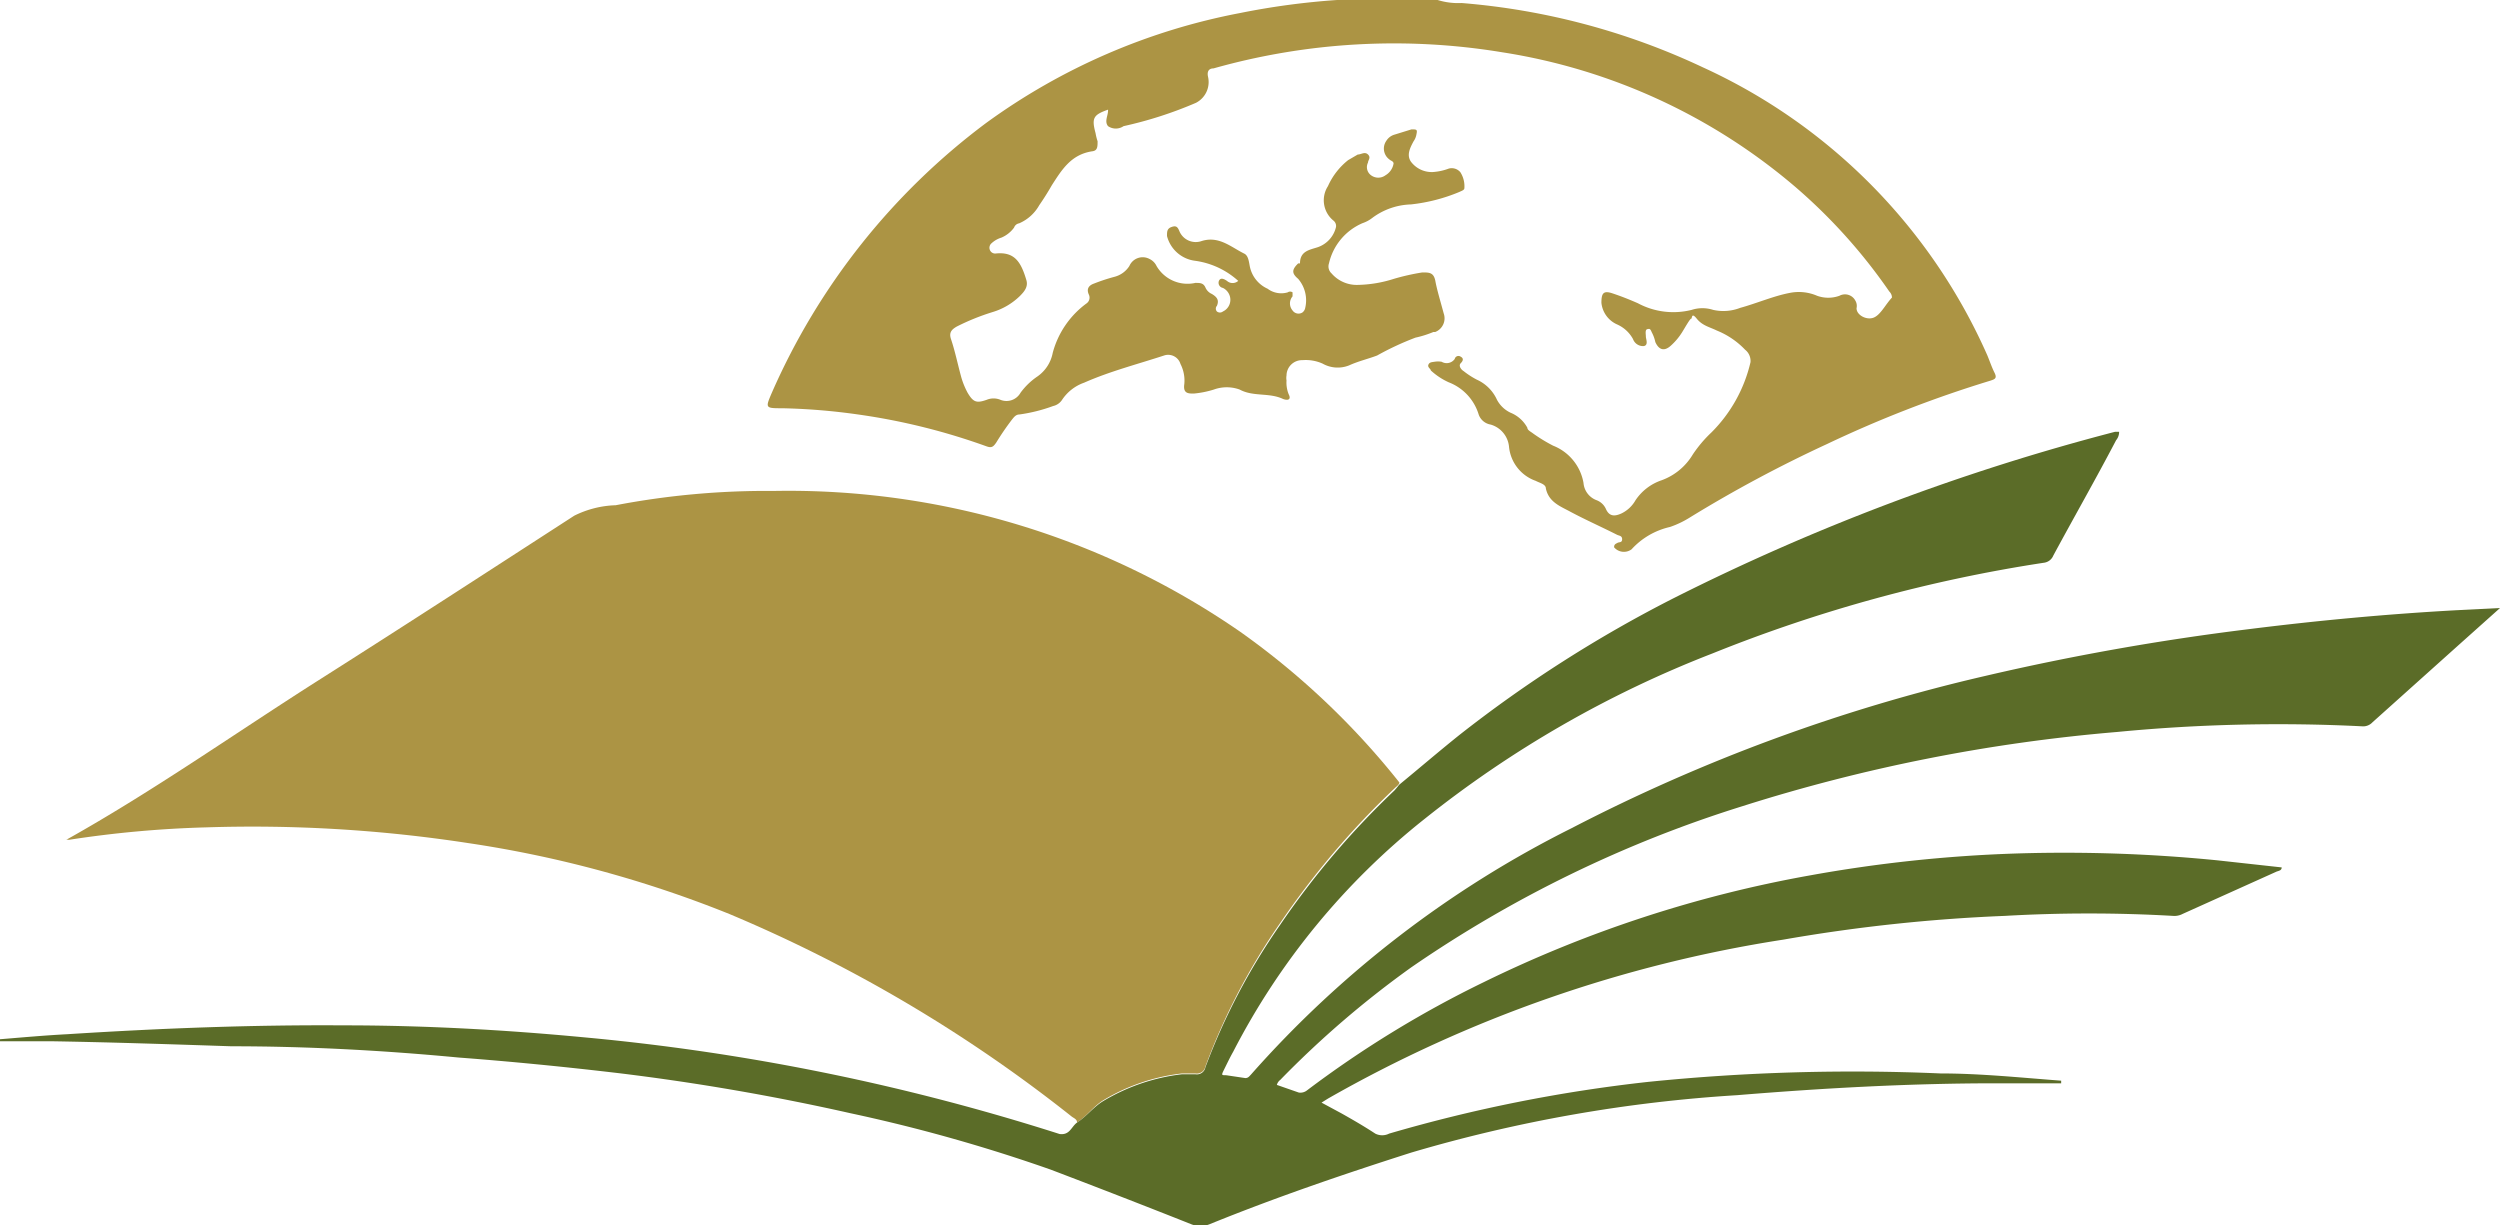 <svg xmlns="http://www.w3.org/2000/svg" viewBox="0 0 124.25 60.9"><defs><style>.cls-1{fill:#ac9444;}.cls-2{fill:#5b6c28;}</style></defs><g id="Layer_2" data-name="Layer 2"><g id="Layer_1-2" data-name="Layer 1"><g id="Layer_2-2" data-name="Layer 2"><g id="Layer_1-2-2" data-name="Layer 1-2"><path class="cls-1" d="M55.07,5.45c-.74.26-.82.42-.62,1.17a2.6,2.6,0,0,0,.1.4c0,.27,0,.47-.27.5-1.06.16-1.52.94-2,1.68-.2.35-.42.7-.63,1a2.09,2.09,0,0,1-1,.9.32.32,0,0,0-.25.21,1.51,1.51,0,0,1-.63.5,1.26,1.26,0,0,0-.49.28.29.29,0,0,0-.08.34.28.28,0,0,0,.28.17c.94-.1,1.26.41,1.53,1.32.1.33-.1.57-.32.79a3.3,3.3,0,0,1-1.36.8,11.43,11.43,0,0,0-1.78.72c-.26.15-.4.3-.28.64.2.6.33,1.24.5,1.86a3.85,3.85,0,0,0,.32.79c.28.47.44.53.95.35a.89.89,0,0,1,.68,0,.8.8,0,0,0,1-.35,3.4,3.4,0,0,1,.84-.81,1.85,1.85,0,0,0,.76-1.17A4.47,4.47,0,0,1,54,15.08a.35.35,0,0,0,.12-.43c-.14-.3,0-.47.26-.56a9.16,9.16,0,0,1,1-.33,1.25,1.25,0,0,0,.75-.54.72.72,0,0,1,1-.35.74.74,0,0,1,.35.35,1.78,1.78,0,0,0,1.93.84c.23,0,.4,0,.5.23a.62.62,0,0,0,.32.32c.23.14.38.29.25.59a.21.21,0,0,0,0,.28.24.24,0,0,0,.3,0,.64.64,0,0,0,.3-.87.67.67,0,0,0-.3-.3.26.26,0,0,1-.2-.35c.08-.18.25-.1.4,0a.42.42,0,0,0,.56,0,4,4,0,0,0-2.15-1A1.65,1.65,0,0,1,58,11.73c0-.22,0-.37.23-.45s.3,0,.39.22a.88.88,0,0,0,1.1.48c.86-.27,1.46.3,2.11.62.22.1.24.42.29.66A1.55,1.55,0,0,0,63,14.35a1.13,1.13,0,0,0,1,.18.21.21,0,0,1,.24,0v.2a.54.54,0,0,0,0,.7.36.36,0,0,0,.49.1.37.37,0,0,0,.14-.23,1.64,1.64,0,0,0-.35-1.44c-.32-.27-.33-.45,0-.77h.09c0-.62.48-.67.9-.81a1.4,1.4,0,0,0,.89-1,.34.34,0,0,0-.12-.31A1.3,1.3,0,0,1,66,9.25a3.44,3.44,0,0,1,1-1.29l.48-.28c.17,0,.35-.16.51,0s0,.28,0,.4a.5.5,0,0,0,.15.63.6.6,0,0,0,.72,0,.83.83,0,0,0,.4-.58c0-.12-.14-.14-.2-.2A.67.67,0,0,1,68.9,7a.71.71,0,0,1,.41-.31l.84-.26c.25,0,.3,0,.25.23a.85.85,0,0,1-.15.37c-.17.32-.35.67-.13,1a1.29,1.29,0,0,0,1.1.52A2.75,2.75,0,0,0,72,8.38a.56.56,0,0,1,.58.18,1.3,1.3,0,0,1,.2.79c0,.1-.15.14-.25.19a8.64,8.64,0,0,1-2.41.62,3.37,3.37,0,0,0-1.93.68,1.63,1.63,0,0,1-.47.25,2.87,2.87,0,0,0-1.67,2,.47.47,0,0,0,.13.5,1.65,1.65,0,0,0,1.28.57,6.24,6.24,0,0,0,1.81-.3,11.23,11.23,0,0,1,1.42-.32c.35,0,.57,0,.65.44s.27,1.06.41,1.59a.73.73,0,0,1-.42.93l-.09,0a5.13,5.13,0,0,1-.89.28,14.34,14.34,0,0,0-1.91.89c-.45.17-.93.28-1.39.49a1.53,1.53,0,0,1-1.32-.09,2.06,2.06,0,0,0-1-.17.77.77,0,0,0-.79.76.73.73,0,0,0,0,.25,1.54,1.54,0,0,0,.11.69c.12.23,0,.33-.28.23-.69-.33-1.48-.1-2.16-.47a1.88,1.88,0,0,0-1.28,0,4.79,4.79,0,0,1-1,.2c-.27,0-.54,0-.47-.47a1.81,1.81,0,0,0-.19-1,.64.64,0,0,0-.79-.43h0c-1.34.44-2.71.79-4,1.36a2.18,2.18,0,0,0-1.1.86.72.72,0,0,1-.44.3,8,8,0,0,1-1.68.42c-.18,0-.28.15-.37.26q-.42.55-.78,1.14c-.14.2-.22.27-.46.19a31.88,31.88,0,0,0-6.4-1.59,31.25,31.25,0,0,0-3.75-.31c-.87,0-.87,0-.54-.77A33.53,33.53,0,0,1,49,6.12,31.4,31.4,0,0,1,61.62.65,37.13,37.13,0,0,1,66.45,0h5a3.45,3.45,0,0,0,1.19.15,34.63,34.63,0,0,1,12,3.2A28.31,28.31,0,0,1,98.77,17.66c.12.29.22.59.36.87s0,.32-.21.39a58.78,58.78,0,0,0-8.12,3.15A65.41,65.41,0,0,0,84,25.71a4.75,4.75,0,0,1-1,.48,3.68,3.68,0,0,0-1.91,1.11.64.64,0,0,1-.87-.1c0-.15.08-.17.17-.22s.23,0,.23-.18-.15-.17-.25-.22c-.77-.39-1.56-.74-2.31-1.14-.49-.27-1.08-.47-1.23-1.16,0-.22-.32-.28-.5-.38A2,2,0,0,1,75,22.22a1.27,1.27,0,0,0-.92-1.12.76.76,0,0,1-.59-.5A2.49,2.49,0,0,0,72,19a3.36,3.36,0,0,1-.89-.59c0-.08-.17-.15-.12-.28s.17-.13.3-.15a1.09,1.09,0,0,1,.36,0,.49.49,0,0,0,.65-.14.19.19,0,0,1,.3-.11c.15.08.12.2,0,.32s0,.31.15.4a4,4,0,0,0,.65.42,2,2,0,0,1,1,1,1.48,1.48,0,0,0,.67.64,1.66,1.66,0,0,1,.84.75c0,.12.18.2.28.28a8,8,0,0,0,1,.61A2.44,2.44,0,0,1,78.7,24a1,1,0,0,0,.65.86.83.83,0,0,1,.47.45c.17.37.44.35.74.22a1.59,1.59,0,0,0,.72-.66,2.53,2.53,0,0,1,1.3-1,3,3,0,0,0,1.55-1.28,6.33,6.33,0,0,1,.92-1.09A7.24,7.24,0,0,0,87,18a.71.71,0,0,0-.27-.62,4,4,0,0,0-1.4-.95c-.34-.17-.72-.24-1-.59s-.22,0-.28,0-.31.45-.46.69a3.11,3.11,0,0,1-.55.65c-.32.29-.59.22-.77-.18a1.84,1.84,0,0,0-.18-.49c-.07-.17-.1-.18-.22-.15s-.07.25-.07.37.14.42-.1.47a.53.53,0,0,1-.54-.35,1.67,1.67,0,0,0-.8-.73,1.32,1.32,0,0,1-.77-1.07c0-.48.1-.62.55-.47s.85.31,1.26.49a3.73,3.73,0,0,0,2.68.33,1.74,1.74,0,0,1,1.06,0,2.31,2.31,0,0,0,1.35-.1c.84-.23,1.68-.6,2.5-.75a2.29,2.29,0,0,1,1.32.15,1.63,1.63,0,0,0,1.11,0,.58.58,0,0,1,.79.24.51.51,0,0,1,.06.38c0,.34.49.6.84.47s.59-.65.92-1a.42.42,0,0,0-.13-.3A27.24,27.24,0,0,0,89.24,9.3,29.37,29.37,0,0,0,74.67,2.6a33,33,0,0,0-14.36.8c-.23,0-.33.15-.27.42a1.16,1.16,0,0,1-.6,1.29,19.88,19.88,0,0,1-3.6,1.16.68.68,0,0,1-.77,0c-.19-.23,0-.52,0-.77V5.45Z"/><path class="cls-1" d="M53.53,55.79c0-.17-.17-.22-.27-.3a72.47,72.47,0,0,0-17-10.06,57.22,57.22,0,0,0-13-3.53,70.63,70.63,0,0,0-13-.78,54,54,0,0,0-6.84.62.29.29,0,0,0-.13,0c4.36-2.44,8.38-5.29,12.65-8s8.38-5.38,12.6-8.11a4.94,4.94,0,0,1,2.06-.52,39.81,39.81,0,0,1,7.85-.71,39.48,39.48,0,0,1,23.19,7,38.49,38.49,0,0,1,7.91,7.49c0,.1-.15.2-.23.28a41,41,0,0,0-5.7,6.71A31.93,31.93,0,0,0,59.91,53a.43.43,0,0,1-.5.35h-.66a9.68,9.68,0,0,0-3.93,1.34C54.33,55,54,55.49,53.53,55.79Z"/><path class="cls-2" d="M53.53,55.79c.47-.3.8-.76,1.29-1.06a9.83,9.83,0,0,1,3.93-1.34h.66a.43.43,0,0,0,.5-.35A31.93,31.93,0,0,1,63.6,46a41,41,0,0,1,5.7-6.71,3.45,3.45,0,0,0,.23-.28c1-.82,2-1.68,3-2.48a64.53,64.53,0,0,1,10.65-6.8,110.42,110.42,0,0,1,21.94-8.27h.2a.64.64,0,0,1-.15.42c-1,1.91-2.09,3.82-3.12,5.73a.58.58,0,0,1-.48.36A73.85,73.85,0,0,0,85.1,32.48a54.52,54.52,0,0,0-14.31,8.23,35.53,35.53,0,0,0-9.5,11.56c-.17.3-.31.6-.46.9s-.1.26.12.27l.94.14c.15,0,.2-.09.28-.17A52.66,52.66,0,0,1,78.11,41.16,87.44,87.44,0,0,1,98.64,33.6a124.24,124.24,0,0,1,13.12-2.33c3.42-.43,6.85-.75,10.29-.94l2.2-.11-2.08,1.86-4.26,3.82a.63.63,0,0,1-.47.2,83.21,83.21,0,0,0-12.23.28,85,85,0,0,0-18.62,3.69,61,61,0,0,0-16.44,8,48.3,48.3,0,0,0-6.52,5.6.46.46,0,0,0-.17.25l1.09.38a.53.53,0,0,0,.41-.11,53.05,53.05,0,0,1,8.79-5.38,61.35,61.35,0,0,1,16.19-5.3,70.17,70.17,0,0,1,10.22-1.09,76.77,76.77,0,0,1,10.06.34l3.18.35c0,.17-.18.17-.28.22l-4.64,2.09a.87.87,0,0,1-.47.1,73.21,73.21,0,0,0-8.38,0,83.07,83.07,0,0,0-11,1.18A66,66,0,0,0,66,54.6l-.32.2,1,.54c.55.31,1.09.62,1.67,1a.76.76,0,0,0,.69,0,75.21,75.21,0,0,1,12.87-2.57,100.71,100.71,0,0,1,14.53-.42c2,0,4,.21,6,.36v.13H99.19c-4.29,0-8.58.24-12.85.59a72.9,72.9,0,0,0-16.19,2.85c-3.35,1.07-6.7,2.21-10.05,3.57a1.21,1.21,0,0,1-.88,0c-2.34-.93-4.69-1.84-7-2.72a81.46,81.46,0,0,0-9.94-2.8,116.35,116.35,0,0,0-11.58-2c-2.63-.31-5.25-.57-7.9-.77C19,52.2,15.22,52,11.5,52c-3-.1-6-.2-8.95-.25H0v-.1c1.11-.09,2.21-.19,3.35-.25,4.56-.29,9.13-.47,13.73-.44,4,0,8,.22,12,.6a110.91,110.91,0,0,1,23.58,4.8C53.17,56.43,53.24,56,53.53,55.79Z"/></g></g></g></g></svg>